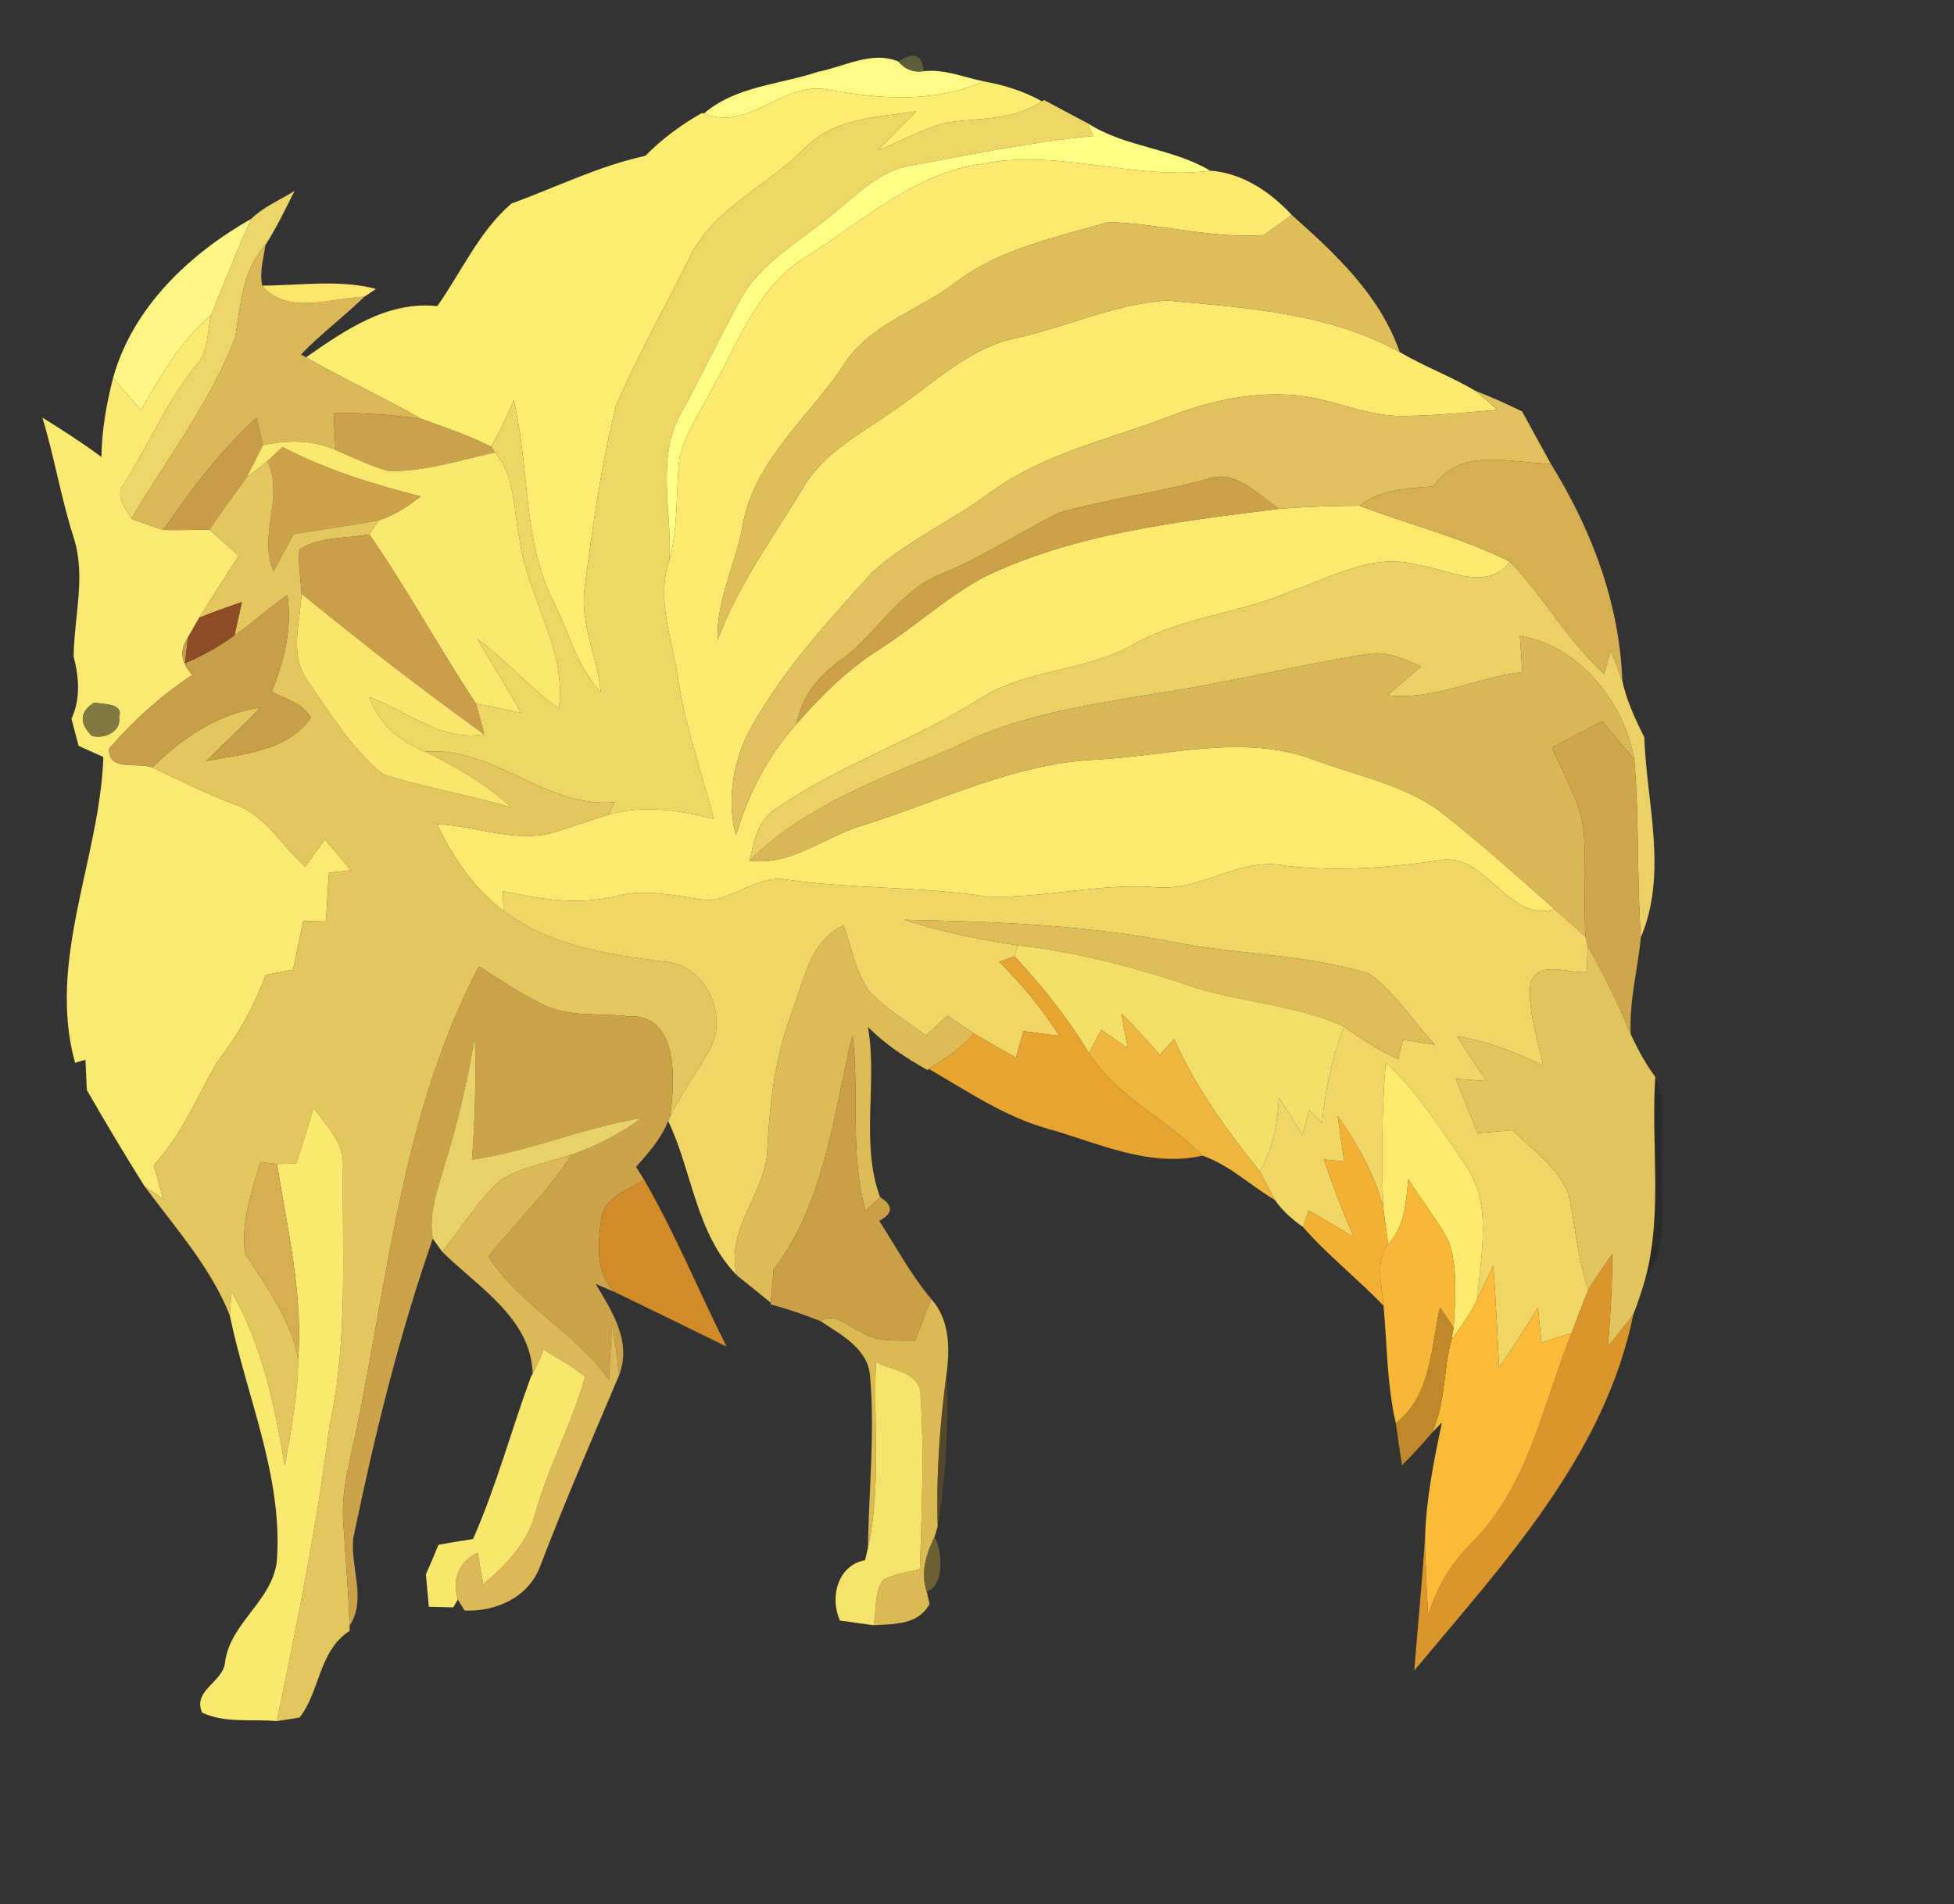 <?xml version="1.0" encoding="UTF-8" ?>
<!DOCTYPE svg PUBLIC "-//W3C//DTD SVG 1.1//EN" "http://www.w3.org/Graphics/SVG/1.1/DTD/svg11.dtd">
<svg width="196pt" height="191pt" viewBox="0 0 196 191" version="1.1" xmlns="http://www.w3.org/2000/svg">
<rect x="0" y="0" width="196" height="191" fill="#333333" stroke="none"/>
<g id="#fefa85ff">
<path fill="#fefa85" opacity="1.00" d=" M 82.02 7.21 C 84.66 6.71 87.41 5.06 90.10 6.16 C 90.78 6.97 91.64 7.30 92.67 7.14 C 94.72 6.91 96.68 7.75 98.66 8.16 C 93.69 10.36 88.25 9.94 83.06 8.99 C 78.51 8.08 75.14 13.29 70.62 11.38 C 73.80 8.63 78.19 8.50 82.02 7.21 Z" />
</g>
<g id="#74743ea7">
<path fill="#74743e" opacity="0.65" d=" M 90.10 6.16 C 91.65 5.17 92.51 5.49 92.67 7.14 C 91.64 7.30 90.78 6.97 90.10 6.16 Z" />
</g>
<g id="#feec70ff">
<path fill="#feec70" opacity="1.00" d=" M 98.66 8.16 C 100.70 8.52 102.69 9.14 104.51 10.16 C 101.69 12.11 98.19 11.81 94.96 12.29 C 92.54 12.90 90.36 14.19 88.04 15.08 C 89.31 13.75 90.61 12.46 91.92 11.16 C 88.07 11.77 83.70 11.82 80.79 14.79 C 76.99 18.65 71.46 20.91 69.07 26.03 C 66.65 30.93 63.92 35.69 61.79 40.72 C 60.29 46.67 59.45 52.79 58.66 58.87 C 58.11 62.48 59.93 65.86 60.26 69.41 C 57.87 66.92 57.10 63.45 55.57 60.45 C 52.36 54.15 53.17 46.87 51.52 40.15 C 50.88 41.76 50.12 43.31 49.26 44.81 C 47.04 43.70 44.70 42.89 42.36 42.06 C 38.52 39.90 34.52 38.04 30.70 35.84 C 34.59 33.13 38.85 30.16 43.86 30.71 C 46.29 27.27 48.08 23.17 51.30 20.42 C 55.76 18.79 60.08 16.64 64.73 15.63 C 66.41 13.93 68.32 12.51 70.40 11.34 L 70.62 11.38 C 75.14 13.29 78.51 8.08 83.06 8.99 C 88.25 9.94 93.69 10.36 98.66 8.16 Z" />
</g>
<g id="#eed666ff">
<path fill="#eed666" opacity="1.00" d=" M 104.51 10.16 L 104.74 10.04 C 106.20 10.83 107.66 11.60 109.12 12.37 C 109.25 12.69 109.52 13.33 109.66 13.65 C 103.59 14.21 97.62 15.47 91.64 16.56 C 88.07 17.04 85.66 19.89 82.94 21.94 C 79.87 24.45 76.19 26.49 74.24 30.09 C 72.22 33.82 70.39 37.65 68.37 41.38 C 65.74 45.91 67.45 51.27 67.14 56.19 C 65.78 60.13 67.44 64.09 68.01 68.00 C 68.72 72.83 70.39 77.45 71.61 82.16 C 68.16 81.27 64.52 80.70 61.03 81.73 C 61.19 81.41 61.51 80.77 61.67 80.46 C 54.69 81.13 49.48 74.78 42.63 75.40 C 40.06 74.38 37.98 72.56 37.04 69.92 C 40.80 71.29 44.33 74.44 48.55 73.65 C 48.31 72.61 48.03 71.58 47.72 70.56 C 49.25 70.85 50.76 71.17 52.28 71.51 C 50.84 69.01 49.34 66.55 47.86 64.08 C 50.77 66.21 53.14 68.98 56.07 71.09 C 56.86 65.02 52.88 59.88 52.11 54.04 C 51.48 51.13 51.71 47.79 49.66 45.39 C 49.56 45.24 49.36 44.96 49.26 44.81 C 50.12 43.31 50.88 41.76 51.52 40.15 C 53.17 46.87 52.36 54.15 55.57 60.45 C 57.10 63.45 57.87 66.92 60.26 69.41 C 59.93 65.86 58.11 62.48 58.66 58.87 C 59.45 52.79 60.29 46.67 61.79 40.72 C 63.92 35.69 66.65 30.93 69.07 26.03 C 71.46 20.91 76.99 18.65 80.79 14.79 C 83.70 11.82 88.07 11.77 91.92 11.16 C 90.61 12.46 89.31 13.75 88.04 15.08 C 90.36 14.19 92.54 12.90 94.96 12.29 C 98.19 11.81 101.69 12.11 104.51 10.16 Z" />
</g>
<g id="#ffff88ff">
<path fill="#ffff88" opacity="1.00" d=" M 109.12 12.37 C 112.79 14.76 117.56 14.84 121.40 17.12 C 113.81 18.11 106.24 14.92 98.67 16.41 C 91.77 17.28 86.51 22.23 80.83 25.77 C 76.11 28.65 74.19 34.05 71.61 38.65 C 70.41 41.05 68.77 43.31 68.15 45.97 C 67.78 49.37 68.06 52.85 67.14 56.19 C 67.45 51.27 65.74 45.91 68.37 41.38 C 70.39 37.65 72.22 33.82 74.24 30.09 C 76.19 26.49 79.87 24.45 82.94 21.94 C 85.66 19.89 88.07 17.04 91.64 16.56 C 97.62 15.47 103.59 14.21 109.66 13.65 C 109.52 13.33 109.25 12.69 109.12 12.37 Z" />
</g>
<g id="#fde96fff">
<path fill="#fde96f" opacity="1.00" d=" M 98.67 16.41 C 106.24 14.92 113.81 18.11 121.40 17.12 C 124.62 17.35 127.42 19.24 129.57 21.56 C 128.64 22.23 127.71 22.90 126.78 23.58 C 121.51 23.96 116.38 22.41 111.16 22.28 C 105.82 23.84 100.08 24.99 95.60 28.52 C 91.93 31.22 87.16 32.59 84.61 36.63 C 81.14 41.85 75.70 46.15 74.51 52.59 C 73.85 56.51 71.81 60.19 71.98 64.24 C 74.03 58.62 77.64 53.80 80.69 48.71 C 82.75 45.35 86.34 43.51 89.46 41.30 C 93.48 38.63 97.03 34.94 101.93 33.91 C 107.00 32.81 111.85 30.45 117.07 30.15 C 125.00 30.87 133.29 31.38 140.40 35.32 C 142.85 36.75 145.52 37.75 147.97 39.19 C 148.72 39.82 149.47 40.46 150.21 41.11 C 147.16 41.36 144.10 41.68 141.03 41.72 C 137.23 41.87 133.76 40.00 130.02 39.65 C 125.80 39.26 121.56 40.15 117.62 41.65 C 111.46 44.03 104.80 45.42 99.36 49.37 C 95.52 52.23 91.04 54.20 87.47 57.42 C 83.17 62.19 78.75 66.96 75.56 72.59 C 73.60 75.93 72.82 80.01 73.82 83.80 C 75.05 79.65 77.02 75.80 79.92 72.58 C 82.36 69.80 85.00 67.17 88.14 65.17 C 91.78 62.87 94.95 59.88 98.76 57.85 C 108.00 53.43 118.30 52.32 128.32 51.03 C 131.00 50.84 133.69 50.73 136.38 50.73 C 141.39 52.65 146.66 53.92 151.47 56.35 C 149.01 59.43 145.28 57.07 142.17 56.66 C 137.69 55.40 133.48 57.96 129.37 59.34 C 124.30 61.56 118.57 61.87 113.71 64.63 C 108.87 67.40 102.88 67.06 98.19 70.15 C 91.70 74.24 84.29 76.68 77.97 81.03 C 76.03 82.13 75.63 84.35 75.19 86.33 C 79.39 86.90 82.80 83.84 86.66 82.75 C 94.32 80.34 101.73 76.59 109.89 76.20 C 117.13 75.83 124.66 73.57 131.73 76.18 C 136.25 77.90 141.26 78.74 145.09 81.89 C 148.82 84.85 152.37 88.03 155.93 91.20 C 151.09 92.57 149.05 85.22 144.19 86.32 C 139.16 87.06 134.07 87.43 129.00 86.85 C 124.43 85.87 120.53 89.41 115.99 89.00 C 110.27 88.54 104.67 90.15 98.98 89.93 C 92.36 88.90 85.63 89.19 78.99 88.24 C 76.11 87.71 73.82 90.05 71.07 90.31 C 68.01 89.95 64.92 89.06 61.84 89.88 C 58.05 90.82 54.17 90.21 50.43 89.37 C 50.45 89.87 50.49 90.86 50.51 91.36 C 47.53 89.12 45.43 85.99 43.83 82.67 C 47.96 82.83 52.19 84.82 56.25 83.27 C 57.85 82.78 59.43 82.21 61.03 81.73 C 64.52 80.70 68.16 81.27 71.61 82.16 C 70.39 77.45 68.72 72.83 68.01 68.00 C 67.44 64.09 65.78 60.13 67.14 56.19 C 68.06 52.85 67.78 49.37 68.15 45.97 C 68.77 43.31 70.41 41.05 71.61 38.65 C 74.19 34.05 76.11 28.65 80.83 25.77 C 86.51 22.23 91.77 17.28 98.67 16.41 Z" />
</g>
<g id="#edd567ff">
<path fill="#edd567" opacity="1.00" d=" M 25.21 21.94 C 26.45 20.74 28.08 20.05 29.54 19.16 C 28.62 21.00 27.73 22.86 26.62 24.58 C 24.30 27.14 24.13 30.59 23.60 33.82 C 21.11 40.41 16.71 46.01 13.18 52.04 C 12.63 50.97 11.43 49.68 12.46 48.49 C 14.90 44.59 16.70 40.29 19.62 36.71 C 20.92 35.33 20.80 33.34 21.16 31.61 C 22.48 28.37 23.74 25.11 25.21 21.94 Z" />
</g>
<g id="#fef685ff">
<path fill="#fef685" opacity="1.00" d=" M 11.34 37.91 C 13.32 30.82 18.98 25.49 25.21 21.94 C 23.74 25.11 22.48 28.37 21.16 31.61 C 18.10 34.21 16.09 37.71 14.14 41.16 C 13.21 40.08 12.27 38.99 11.34 37.91 Z" />
</g>
<g id="#dfbe5aff">
<path fill="#dfbe5a" opacity="1.00" d=" M 95.60 28.52 C 100.08 24.99 105.82 23.84 111.16 22.28 C 116.38 22.41 121.51 23.96 126.78 23.58 C 127.71 22.90 128.64 22.23 129.57 21.56 C 133.97 25.48 138.41 29.59 140.40 35.32 C 133.29 31.38 125.00 30.87 117.07 30.15 C 111.85 30.45 107.00 32.81 101.93 33.91 C 97.03 34.94 93.48 38.63 89.46 41.30 C 86.34 43.51 82.75 45.35 80.69 48.71 C 77.64 53.80 74.03 58.62 71.98 64.24 C 71.81 60.19 73.85 56.51 74.51 52.59 C 75.70 46.15 81.14 41.85 84.61 36.63 C 87.16 32.59 91.93 31.22 95.60 28.52 Z" />
</g>
<g id="#dab758ff">
<path fill="#dab758" opacity="1.00" d=" M 23.60 33.82 C 24.13 30.59 24.30 27.14 26.62 24.58 C 26.45 25.92 26.00 27.29 26.31 28.65 C 28.80 31.66 33.23 29.88 36.55 29.76 C 34.50 31.77 32.18 33.48 30.19 35.56 C 30.32 35.63 30.57 35.77 30.70 35.84 C 34.52 38.04 38.52 39.90 42.36 42.06 C 39.43 41.56 36.45 41.44 33.47 41.40 C 33.53 42.65 33.59 43.89 33.67 45.14 C 31.36 44.10 28.82 44.14 26.38 44.65 C 26.22 43.96 25.90 42.59 25.73 41.91 C 22.13 45.21 19.13 49.12 16.39 53.16 C 15.31 52.82 14.23 52.45 13.18 52.04 C 16.71 46.01 21.11 40.41 23.60 33.82 Z" />
</g>
<g id="#ffe56aff">
<path fill="#ffe56a" opacity="1.00" d=" M 26.31 28.65 C 30.11 28.64 33.97 28.00 37.72 28.98 L 36.55 29.76 C 33.23 29.88 28.80 31.66 26.31 28.65 Z" />
</g>
<g id="#fbe971ff">
<path fill="#fbe971" opacity="1.00" d=" M 14.14 41.16 C 16.09 37.71 18.10 34.21 21.16 31.61 C 20.80 33.34 20.92 35.33 19.62 36.71 C 16.70 40.29 14.90 44.59 12.46 48.49 C 11.43 49.68 12.63 50.97 13.18 52.04 C 14.23 52.45 15.31 52.82 16.39 53.16 C 17.93 53.18 19.46 53.16 21.00 53.11 C 21.98 53.99 22.96 54.86 23.95 55.74 C 22.63 57.81 21.28 59.86 19.99 61.96 C 19.71 62.46 19.14 63.45 18.85 63.95 C 17.92 65.28 18.24 66.59 19.30 67.70 C 16.18 69.74 13.39 72.27 10.95 75.08 C 10.80 77.45 13.81 76.41 15.28 76.98 C 17.97 78.25 20.63 79.58 23.41 80.65 C 26.59 81.66 28.23 84.81 30.61 86.93 C 31.27 86.02 31.93 85.11 32.59 84.20 C 33.46 85.22 34.33 86.25 35.18 87.29 C 34.64 87.35 33.55 87.48 33.00 87.54 C 32.89 89.14 32.79 90.75 32.70 92.35 C 31.94 92.36 31.18 92.37 30.42 92.39 C 30.08 94.01 29.73 95.64 29.39 97.27 C 28.47 97.44 27.55 97.62 26.63 97.79 C 25.51 101.01 23.78 103.93 21.72 106.63 C 19.73 110.10 18.22 113.88 15.43 116.85 C 15.74 117.99 16.05 119.12 16.36 120.26 C 15.89 119.95 14.97 119.31 14.51 119.00 C 12.50 115.83 10.59 112.59 8.71 109.34 C 8.67 108.58 8.60 107.05 8.57 106.29 L 7.53 106.61 C 4.69 96.32 10.01 86.17 10.37 75.93 C 9.75 75.65 8.51 75.10 7.89 74.82 C 7.64 73.91 7.40 73.00 7.17 72.09 C 8.10 70.09 7.92 67.94 7.39 65.86 C 7.42 61.91 8.63 57.87 7.41 53.98 C 6.12 50.01 5.47 45.87 4.25 41.89 C 6.27 43.13 8.27 44.43 10.18 45.84 C 10.20 43.16 10.68 40.51 11.34 37.91 C 12.27 38.99 13.21 40.08 14.14 41.16 M 9.45 70.47 C 7.99 71.41 7.92 72.52 9.23 73.82 C 10.43 74.14 12.19 73.42 11.94 71.94 C 12.45 70.50 10.31 70.66 9.45 70.47 Z" />
</g>
<g id="#e1c15dff">
<path fill="#e1c15d" opacity="1.00" d=" M 147.97 39.19 C 149.57 39.81 151.13 40.52 152.68 41.27 C 153.63 43.02 154.60 44.77 155.56 46.52 C 151.51 46.46 146.56 44.75 143.80 48.79 C 141.22 48.98 138.51 49.07 136.38 50.73 C 133.69 50.73 131.00 50.84 128.32 51.03 C 126.16 49.67 123.96 47.00 121.13 48.05 C 116.23 49.39 111.16 50.04 106.28 51.42 C 102.32 53.34 98.67 55.84 94.58 57.50 C 90.18 59.17 87.97 63.62 84.27 66.26 C 82.11 67.81 80.41 69.90 79.92 72.58 C 77.02 75.80 75.05 79.65 73.82 83.80 C 72.82 80.01 73.60 75.93 75.56 72.59 C 78.75 66.96 83.17 62.19 87.47 57.42 C 91.04 54.20 95.52 52.23 99.36 49.37 C 104.80 45.42 111.46 44.03 117.62 41.65 C 121.56 40.15 125.80 39.26 130.02 39.65 C 133.76 40.00 137.23 41.87 141.03 41.72 C 144.10 41.68 147.16 41.36 150.21 41.11 C 149.47 40.46 148.72 39.82 147.97 39.19 Z" />
</g>
<g id="#cba14bff">
<path fill="#cba14b" opacity="1.00" d=" M 33.47 41.40 C 36.45 41.44 39.43 41.56 42.36 42.06 C 44.70 42.89 47.04 43.70 49.26 44.81 C 49.36 44.96 49.56 45.24 49.66 45.39 C 46.14 46.13 42.63 47.34 39.00 47.24 C 37.14 46.77 35.43 45.88 33.67 45.14 C 33.59 43.89 33.53 42.65 33.47 41.40 Z" />
</g>
<g id="#c99c47ff">
<path fill="#c99c47" opacity="1.00" d=" M 16.39 53.16 C 19.13 49.12 22.13 45.21 25.73 41.91 C 25.90 42.59 26.22 43.96 26.38 44.65 C 25.84 45.73 25.29 46.82 24.73 47.90 C 23.45 49.61 22.23 51.36 21.00 53.11 C 19.46 53.16 17.93 53.18 16.39 53.16 Z" />
</g>
<g id="#fae76eff">
<path fill="#fae76e" opacity="1.00" d=" M 26.38 44.65 C 28.82 44.14 31.36 44.10 33.67 45.14 C 35.43 45.88 37.14 46.77 39.00 47.24 C 42.63 47.34 46.14 46.13 49.66 45.39 C 51.71 47.79 51.48 51.13 52.11 54.04 C 52.88 59.88 56.86 65.02 56.07 71.09 C 53.14 68.98 50.77 66.21 47.86 64.08 C 49.34 66.55 50.84 69.01 52.28 71.51 C 50.76 71.17 49.25 70.85 47.72 70.56 C 44.04 64.99 40.85 59.10 37.04 53.60 C 37.28 53.25 37.76 52.54 37.99 52.19 C 39.56 51.70 40.91 50.78 42.19 49.79 C 37.43 48.59 32.72 47.12 28.34 44.85 C 27.96 45.21 27.21 45.91 26.83 46.26 C 26.30 46.67 25.25 47.49 24.73 47.90 C 25.29 46.82 25.84 45.73 26.38 44.65 Z" />
</g>
<g id="#cea24bff">
<path fill="#cea24b" opacity="1.00" d=" M 28.34 44.85 C 32.72 47.12 37.43 48.59 42.19 49.79 C 40.91 50.78 39.56 51.70 37.99 52.19 C 35.16 52.71 32.31 53.10 29.46 53.57 C 28.79 54.81 28.12 56.06 27.44 57.30 C 25.85 53.73 28.54 49.86 26.83 46.26 C 27.21 45.91 27.96 45.21 28.34 44.85 Z" />
</g>
<g id="#d5af51ff">
<path fill="#d5af51" opacity="1.00" d=" M 143.80 48.79 C 146.56 44.75 151.51 46.46 155.56 46.52 C 159.64 53.10 162.45 60.49 162.73 68.30 C 162.35 67.28 161.97 66.26 161.57 65.25 C 161.41 65.84 161.08 67.02 160.91 67.61 C 157.25 64.30 154.86 59.90 151.47 56.35 C 146.66 53.92 141.39 52.65 136.38 50.73 C 138.51 49.07 141.22 48.98 143.80 48.79 Z" />
</g>
<g id="#e3c65dff">
<path fill="#e3c65d" opacity="1.00" d=" M 24.73 47.90 C 25.25 47.49 26.30 46.67 26.83 46.26 C 28.54 49.86 25.85 53.73 27.44 57.30 C 28.12 56.06 28.79 54.81 29.46 53.57 C 32.31 53.10 35.16 52.71 37.99 52.19 C 37.76 52.54 37.28 53.25 37.04 53.60 C 34.72 54.06 32.04 53.76 30.02 55.14 C 29.90 56.62 30.17 58.10 30.25 59.57 C 30.11 62.43 29.01 65.61 30.79 68.19 C 33.09 71.50 35.26 75.08 38.39 77.65 C 42.62 79.02 47.04 79.72 51.30 80.99 C 48.74 78.65 45.73 76.90 42.63 75.40 C 49.48 74.78 54.69 81.13 61.67 80.46 C 61.51 80.77 61.19 81.41 61.03 81.73 C 59.43 82.21 57.85 82.78 56.25 83.27 C 52.19 84.82 47.96 82.83 43.83 82.67 C 45.43 85.99 47.53 89.12 50.51 91.36 C 55.15 94.87 61.00 95.74 66.60 96.46 C 70.72 96.68 73.21 101.89 71.14 105.34 C 69.89 107.60 68.32 109.68 67.21 112.02 C 67.69 108.50 68.17 101.70 63.00 101.94 C 60.11 101.58 57.00 102.09 54.33 100.70 C 52.13 99.62 50.10 98.24 48.04 96.94 C 40.70 110.91 39.05 126.83 36.03 142.09 C 35.39 145.58 34.19 149.04 34.43 152.64 C 34.64 156.11 34.97 159.58 35.06 163.07 L 35.08 163.58 C 31.94 165.61 32.13 169.63 30.05 172.28 C 29.48 172.37 28.33 172.55 27.76 172.64 C 29.83 162.80 31.81 152.93 33.06 142.94 C 34.93 134.40 34.30 125.66 34.40 117.00 C 34.58 114.61 32.69 112.93 31.46 111.12 C 30.89 112.99 30.34 114.87 29.70 116.71 C 29.22 116.73 28.27 116.75 27.79 116.76 C 27.37 116.71 26.54 116.61 26.13 116.56 C 25.26 119.54 24.12 122.64 24.60 125.79 C 26.76 129.09 29.17 132.33 29.91 136.31 C 29.88 139.93 29.20 143.48 28.56 147.03 C 27.56 141.03 26.29 134.88 23.22 129.56 C 23.17 130.15 23.09 131.34 23.05 131.93 C 21.10 127.06 17.58 123.16 14.51 119.00 C 14.97 119.31 15.89 119.95 16.36 120.26 C 16.05 119.12 15.74 117.99 15.43 116.85 C 18.22 113.88 19.73 110.10 21.72 106.63 C 23.78 103.93 25.51 101.01 26.63 97.79 C 27.55 97.62 28.47 97.44 29.39 97.27 C 29.73 95.64 30.08 94.01 30.42 92.39 C 31.18 92.37 31.94 92.36 32.70 92.35 C 32.79 90.75 32.89 89.14 33.00 87.54 C 33.55 87.48 34.64 87.35 35.18 87.29 C 34.33 86.25 33.46 85.22 32.59 84.20 C 31.93 85.11 31.27 86.02 30.61 86.93 C 28.23 84.81 26.59 81.66 23.41 80.65 C 20.63 79.58 17.97 78.25 15.28 76.98 C 18.27 74.03 21.85 71.57 26.11 70.98 C 24.36 72.83 22.48 74.55 20.67 76.34 C 24.33 75.64 28.88 75.34 31.18 71.99 C 30.36 70.52 28.63 70.13 27.25 69.38 C 28.51 66.31 29.32 63.03 28.83 59.69 C 27.37 60.70 26.01 61.85 24.62 62.96 C 24.34 63.16 23.79 63.54 23.52 63.73 C 23.71 62.89 24.08 61.22 24.27 60.38 C 22.83 60.88 21.40 61.38 19.99 61.96 C 21.28 59.86 22.63 57.81 23.95 55.74 C 22.96 54.86 21.98 53.99 21.00 53.11 C 22.23 51.36 23.45 49.61 24.73 47.90 Z" />
</g>
<g id="#cca14aff">
<path fill="#cca14a" opacity="1.00" d=" M 106.28 51.42 C 111.16 50.04 116.23 49.39 121.13 48.05 C 123.96 47.00 126.16 49.67 128.32 51.03 C 118.30 52.32 108.00 53.43 98.76 57.85 C 94.95 59.88 91.78 62.87 88.14 65.17 C 85.00 67.17 82.36 69.80 79.92 72.58 C 80.41 69.90 82.11 67.81 84.27 66.26 C 87.97 63.62 90.18 59.17 94.58 57.50 C 98.67 55.84 102.32 53.34 106.28 51.42 Z" />
</g>
<g id="#cb9f49ff">
<path fill="#cb9f49" opacity="1.00" d=" M 30.02 55.14 C 32.04 53.76 34.72 54.06 37.04 53.60 C 40.85 59.10 44.04 64.99 47.72 70.56 C 48.03 71.58 48.31 72.61 48.55 73.65 C 42.29 69.17 36.23 64.43 30.25 59.57 C 30.17 58.10 29.90 56.62 30.02 55.14 Z" />
</g>
<g id="#ebd165ff">
<path fill="#ebd165" opacity="1.00" d=" M 129.37 59.34 C 133.48 57.96 137.69 55.40 142.17 56.66 C 145.28 57.07 149.01 59.43 151.47 56.35 C 154.86 59.90 157.25 64.30 160.91 67.61 C 161.08 67.02 161.41 65.84 161.57 65.25 C 161.97 66.26 162.35 67.28 162.73 68.30 C 163.17 70.29 164.02 72.13 164.93 73.94 C 165.17 80.63 167.31 87.57 164.59 94.03 L 164.59 94.03 C 164.18 88.09 164.43 82.13 163.93 76.19 C 162.96 70.50 158.36 64.69 152.46 63.80 C 152.54 65.00 152.62 66.21 152.70 67.41 C 148.13 67.94 143.86 70.28 139.17 69.74 C 140.30 68.77 141.43 67.80 142.56 66.83 C 140.86 66.16 139.11 65.25 137.23 65.60 C 130.08 66.71 123.06 68.53 115.89 69.57 C 109.10 70.73 102.11 71.71 95.90 74.87 C 88.68 78.00 80.89 80.66 75.19 86.33 C 75.63 84.35 76.03 82.13 77.97 81.03 C 84.29 76.68 91.70 74.24 98.19 70.15 C 102.88 67.06 108.87 67.40 113.71 64.63 C 118.57 61.87 124.30 61.56 129.37 59.34 Z" />
</g>
<g id="#c89e48ff">
<path fill="#c89e48" opacity="1.00" d=" M 24.62 62.96 C 26.01 61.85 27.37 60.70 28.83 59.69 C 29.32 63.03 28.51 66.31 27.25 69.38 C 28.63 70.13 30.36 70.52 31.18 71.99 C 28.88 75.34 24.33 75.64 20.67 76.34 C 22.48 74.55 24.36 72.83 26.11 70.98 C 21.85 71.57 18.27 74.03 15.28 76.98 C 13.81 76.41 10.80 77.45 10.95 75.08 C 13.39 72.27 16.18 69.74 19.30 67.70 C 18.24 66.59 17.92 65.28 18.85 63.95 C 18.78 64.59 18.64 65.88 18.56 66.52 C 20.32 65.79 21.98 64.84 23.52 63.73 C 23.79 63.54 24.34 63.16 24.62 62.96 Z" />
</g>
<g id="#fbe66dff">
<path fill="#fbe66d" opacity="1.00" d=" M 30.79 68.19 C 29.01 65.61 30.11 62.43 30.25 59.57 C 36.23 64.43 42.29 69.17 48.55 73.65 C 44.33 74.44 40.80 71.29 37.04 69.92 C 37.98 72.56 40.06 74.38 42.63 75.40 C 45.73 76.90 48.74 78.65 51.30 80.99 C 47.04 79.72 42.62 79.02 38.39 77.65 C 35.26 75.08 33.09 71.50 30.79 68.19 Z" />
</g>
<g id="#8c4d26ff">
<path fill="#8c4d26" opacity="1.00" d=" M 19.99 61.96 C 21.40 61.38 22.83 60.88 24.27 60.38 C 24.08 61.22 23.71 62.89 23.52 63.73 C 21.98 64.84 20.32 65.79 18.56 66.52 C 18.64 65.88 18.78 64.59 18.85 63.95 C 19.14 63.45 19.71 62.46 19.99 61.96 Z" />
</g>
<g id="#dab756ff">
<path fill="#dab756" opacity="1.00" d=" M 152.46 63.80 C 158.36 64.69 162.96 70.50 163.93 76.19 C 162.85 74.91 161.78 73.63 160.71 72.34 C 159.02 73.22 157.34 74.10 155.67 74.99 C 156.81 77.61 158.36 80.13 158.82 82.99 C 159.16 86.64 158.81 90.32 159.04 93.99 C 158.04 93.02 156.98 92.11 155.93 91.20 C 152.37 88.03 148.82 84.85 145.09 81.89 C 141.26 78.74 136.25 77.90 131.73 76.18 C 124.66 73.57 117.13 75.83 109.89 76.20 C 101.73 76.59 94.32 80.34 86.66 82.75 C 82.80 83.84 79.39 86.90 75.19 86.33 C 80.89 80.66 88.68 78.00 95.90 74.87 C 102.11 71.71 109.10 70.73 115.89 69.57 C 123.06 68.53 130.08 66.71 137.23 65.60 C 139.11 65.25 140.86 66.16 142.56 66.83 C 141.43 67.80 140.30 68.77 139.17 69.74 C 143.86 70.28 148.13 67.94 152.70 67.41 C 152.62 66.21 152.54 65.00 152.46 63.80 Z" />
</g>
<g id="#827842ff">
<path fill="#827842" opacity="1.00" d=" M 9.45 70.47 C 10.31 70.66 12.45 70.50 11.94 71.94 C 12.19 73.42 10.43 74.14 9.23 73.82 C 7.92 72.52 7.99 71.41 9.45 70.47 Z" />
</g>
<g id="#cfa64cff">
<path fill="#cfa64c" opacity="1.00" d=" M 155.67 74.99 C 157.34 74.10 159.02 73.22 160.71 72.34 C 161.78 73.63 162.85 74.91 163.93 76.19 C 164.43 82.13 164.18 88.09 164.59 94.03 C 164.28 97.28 163.39 100.46 163.58 103.75 C 162.34 100.70 160.86 97.77 159.26 94.90 L 159.04 93.99 C 158.81 90.32 159.16 86.64 158.82 82.99 C 158.36 80.13 156.81 77.61 155.67 74.99 Z" />
</g>
<g id="#efd667ff">
<path fill="#efd667" opacity="1.00" d=" M 115.99 89.00 C 120.53 89.41 124.43 85.87 129.00 86.85 C 134.07 87.43 139.16 87.06 144.19 86.32 C 149.05 85.22 151.09 92.57 155.93 91.20 C 156.98 92.11 158.04 93.02 159.04 93.99 L 159.26 94.90 C 159.23 95.55 159.18 96.86 159.15 97.51 C 157.29 97.66 154.30 96.23 153.51 98.63 C 153.21 101.43 154.29 104.17 154.78 106.90 C 152.05 105.51 149.17 104.46 146.15 103.94 C 147.11 105.46 148.10 106.95 149.11 108.43 C 148.08 108.36 147.06 108.28 146.03 108.21 C 146.76 110.03 147.48 111.85 148.22 113.66 C 149.38 113.56 150.54 113.46 151.70 113.36 C 153.73 115.28 156.14 117.04 157.31 119.66 C 158.04 122.88 158.19 126.23 159.33 129.35 C 158.73 130.79 158.20 132.25 157.65 133.70 C 156.64 134.03 155.63 134.36 154.63 134.69 C 154.51 133.52 154.38 132.36 154.26 131.20 C 153.00 133.21 151.74 135.23 150.36 137.16 C 150.21 133.76 150.03 130.35 149.79 126.96 C 149.26 128.06 148.73 129.16 148.20 130.25 C 148.49 125.84 149.75 120.86 147.02 116.92 C 144.56 113.32 142.23 109.56 138.99 106.59 C 138.61 111.43 138.57 116.29 138.75 121.14 C 137.90 117.78 136.16 114.76 134.18 111.95 C 134.39 113.46 134.61 114.98 134.84 116.50 C 134.33 116.45 133.30 116.35 132.79 116.30 C 133.68 118.93 134.68 121.53 135.78 124.08 C 134.29 123.18 132.78 122.29 131.28 121.41 C 131.13 121.83 130.84 122.67 130.70 123.08 C 129.64 122.32 128.63 121.46 127.89 120.37 C 127.36 119.42 126.88 118.44 126.35 117.49 C 127.73 115.27 128.13 112.68 128.29 110.11 C 129.06 111.35 129.86 112.59 130.66 113.82 C 130.83 113.20 131.16 111.95 131.33 111.33 C 131.76 111.78 132.18 112.22 132.61 112.67 C 132.90 109.35 133.64 106.09 134.80 102.97 C 136.53 104.21 138.32 105.35 140.25 106.25 C 140.37 105.76 140.59 104.78 140.71 104.29 C 141.78 104.46 142.85 104.62 143.92 104.79 C 141.73 102.41 139.95 99.57 137.31 97.65 C 131.12 95.74 124.52 95.78 118.18 94.58 C 109.13 92.79 99.88 92.43 90.69 92.26 C 94.39 93.48 98.22 94.22 102.07 94.83 L 101.76 95.92 C 101.38 96.06 100.62 96.34 100.24 96.48 C 102.50 98.74 104.54 101.21 106.27 103.90 C 105.06 103.74 103.85 103.59 102.65 103.43 C 102.46 104.09 102.09 105.42 101.91 106.08 C 100.49 105.29 99.07 104.50 97.70 103.66 C 96.80 103.08 95.92 102.47 95.04 101.87 C 94.33 102.53 93.61 103.20 92.90 103.87 C 91.01 102.50 89.00 101.26 87.34 99.61 C 85.82 97.65 85.43 95.10 84.62 92.82 C 81.19 94.38 80.63 98.44 79.41 101.59 C 77.79 105.90 77.21 110.48 76.98 115.05 C 76.95 119.63 72.68 123.21 73.92 127.93 C 69.78 123.69 69.46 117.54 67.02 112.44 L 67.21 112.02 C 68.32 109.68 69.89 107.60 71.14 105.34 C 73.21 101.89 70.72 96.68 66.60 96.46 C 61.00 95.74 55.15 94.87 50.51 91.36 C 50.49 90.86 50.45 89.87 50.43 89.37 C 54.17 90.21 58.05 90.82 61.84 89.88 C 64.92 89.06 68.01 89.95 71.07 90.31 C 73.82 90.05 76.11 87.71 78.99 88.24 C 85.63 89.19 92.36 88.90 98.98 89.93 C 104.67 90.15 110.27 88.54 115.99 89.00 Z" />
</g>
<g id="#debd59ff">
<path fill="#debd59" opacity="1.00" d=" M 90.69 92.26 C 99.88 92.43 109.13 92.79 118.18 94.58 C 124.52 95.78 131.12 95.74 137.31 97.65 C 139.95 99.57 141.73 102.41 143.92 104.79 C 142.85 104.62 141.78 104.46 140.71 104.29 C 140.59 104.78 140.37 105.76 140.25 106.25 C 138.32 105.35 136.53 104.21 134.80 102.97 C 129.83 100.70 124.23 100.57 119.09 98.81 C 113.56 96.94 107.89 95.47 102.07 94.83 C 98.22 94.22 94.39 93.48 90.69 92.26 Z" />
</g>
<g id="#ddbc58ff">
<path fill="#ddbc58" opacity="1.00" d=" M 79.41 101.59 C 80.63 98.44 81.19 94.38 84.62 92.82 C 85.43 95.10 85.82 97.65 87.34 99.61 C 89.00 101.26 91.01 102.50 92.90 103.87 C 93.61 103.20 94.33 102.53 95.04 101.87 C 95.92 102.47 96.80 103.08 97.70 103.66 C 96.40 105.10 94.83 106.23 93.17 107.22 L 93.02 107.32 C 90.86 106.12 88.80 104.76 87.06 103.01 C 88.04 108.66 86.28 114.66 88.28 120.09 C 87.92 120.43 87.19 121.10 86.82 121.43 C 85.20 115.69 86.24 109.67 85.51 103.82 C 83.57 111.86 82.76 120.54 77.60 127.36 C 77.50 128.46 77.42 129.57 77.31 130.67 C 76.18 129.76 75.06 128.83 73.92 127.93 C 72.68 123.21 76.95 119.63 76.98 115.05 C 77.21 110.48 77.79 105.90 79.41 101.59 Z" />
</g>
<g id="#f4de6aff">
<path fill="#f4de6a" opacity="1.00" d=" M 102.07 94.83 C 107.89 95.47 113.56 96.94 119.09 98.81 C 124.23 100.57 129.83 100.70 134.80 102.97 C 133.64 106.09 132.90 109.35 132.61 112.67 C 132.18 112.22 131.76 111.78 131.33 111.33 C 131.16 111.95 130.83 113.20 130.66 113.82 C 129.86 112.59 129.06 111.35 128.29 110.11 C 128.13 112.68 127.73 115.27 126.35 117.49 C 123.04 113.36 119.93 109.06 117.77 104.21 C 117.41 104.61 116.69 105.41 116.33 105.81 C 115.09 104.38 113.83 102.99 112.49 101.67 C 112.69 102.83 112.90 103.98 113.12 105.14 C 112.23 104.52 111.35 103.91 110.46 103.29 C 110.15 103.88 109.54 105.05 109.23 105.64 C 107.12 102.12 104.54 98.93 101.76 95.92 L 102.07 94.83 Z" />
</g>
<g id="#e2c45cff">
<path fill="#e2c45c" opacity="1.00" d=" M 159.26 94.90 C 160.86 97.77 162.34 100.70 163.58 103.75 C 164.27 105.24 165.05 106.70 166.04 108.02 C 165.59 114.74 166.80 121.63 165.05 128.22 C 164.70 129.44 164.31 130.64 163.84 131.82 C 163.02 132.93 162.14 134.00 161.28 135.08 C 161.54 131.99 161.72 128.89 161.72 125.78 C 160.90 126.96 160.08 128.13 159.33 129.35 C 158.19 126.23 158.04 122.88 157.31 119.66 C 156.14 117.04 153.73 115.28 151.70 113.36 C 150.54 113.46 149.38 113.56 148.22 113.66 C 147.48 111.85 146.76 110.03 146.03 108.21 C 147.06 108.28 148.08 108.36 149.11 108.43 C 148.10 106.95 147.11 105.46 146.15 103.94 C 149.17 104.46 152.05 105.51 154.78 106.90 C 154.29 104.17 153.21 101.43 153.51 98.63 C 154.30 96.23 157.29 97.66 159.15 97.51 C 159.18 96.86 159.23 95.55 159.26 94.90 Z" />
</g>
<g id="#e6a431ff">
<path fill="#e6a431" opacity="1.00" d=" M 100.24 96.48 C 100.62 96.34 101.38 96.06 101.76 95.92 C 104.54 98.93 107.12 102.12 109.23 105.64 C 112.04 110.07 117.05 112.23 120.62 115.92 C 115.22 117.14 110.17 114.64 105.10 113.22 C 100.77 112.01 97.02 109.44 93.17 107.22 C 94.83 106.23 96.40 105.10 97.70 103.66 C 99.07 104.50 100.49 105.29 101.91 106.08 C 102.09 105.42 102.46 104.09 102.65 103.43 C 103.85 103.59 105.06 103.74 106.27 103.90 C 104.54 101.21 102.50 98.74 100.24 96.48 Z" />
</g>
<g id="#cca24bff">
<path fill="#cca24b" opacity="1.00" d=" M 36.03 142.09 C 39.05 126.83 40.70 110.91 48.04 96.94 C 50.10 98.24 52.13 99.62 54.33 100.70 C 57.00 102.09 60.11 101.58 63.00 101.94 C 68.17 101.70 67.69 108.50 67.21 112.02 L 67.02 112.44 C 66.33 114.22 65.04 115.64 63.80 117.05 C 64.01 117.37 64.41 118.02 64.61 118.34 C 63.03 119.34 60.73 120.03 60.33 122.12 C 59.99 124.64 59.64 127.72 61.71 129.62 L 59.74 128.78 C 61.41 131.55 63.39 134.59 62.10 137.94 C 61.92 136.18 61.67 134.42 61.41 132.66 C 61.28 134.58 61.17 136.50 61.08 138.42 C 57.72 133.62 52.17 130.99 49.00 126.04 C 51.71 122.59 54.96 119.56 57.31 115.83 C 59.82 114.97 62.20 113.74 64.33 112.15 C 58.56 113.09 53.14 115.47 47.34 116.32 C 47.66 112.22 47.75 108.11 47.64 104.01 C 46.88 108.30 45.95 112.56 44.63 116.71 C 43.95 119.16 42.94 121.67 43.41 124.25 C 40.00 134.03 37.55 144.08 35.45 154.21 C 35.08 157.12 36.83 160.45 35.06 163.07 C 34.97 159.58 34.64 156.11 34.43 152.64 C 34.19 149.04 35.39 145.58 36.03 142.09 Z" />
</g>
<g id="#eeb53fff">
<path fill="#eeb53f" opacity="1.00" d=" M 112.49 101.67 C 113.83 102.99 115.09 104.38 116.33 105.81 C 116.69 105.41 117.41 104.61 117.77 104.21 C 119.93 109.06 123.04 113.36 126.35 117.49 C 126.88 118.44 127.36 119.42 127.89 120.37 C 125.44 118.94 123.35 116.86 120.62 115.92 C 117.05 112.23 112.04 110.07 109.23 105.64 C 109.54 105.05 110.15 103.88 110.46 103.29 C 111.35 103.91 112.23 104.52 113.12 105.14 C 112.90 103.98 112.69 102.83 112.49 101.67 Z" />
</g>
<g id="#e8d268ff">
<path fill="#e8d268" opacity="1.00" d=" M 47.64 104.01 C 47.75 108.11 47.66 112.22 47.34 116.32 C 53.14 115.47 58.56 113.09 64.33 112.15 C 62.20 113.74 59.82 114.97 57.31 115.83 C 54.96 116.61 52.43 117.04 50.28 118.33 C 47.92 120.39 46.34 123.16 44.36 125.56 L 43.41 124.25 C 42.94 121.67 43.95 119.16 44.63 116.71 C 45.95 112.56 46.88 108.30 47.64 104.01 Z" />
</g>
<g id="#ca9f48ff">
<path fill="#ca9f48" opacity="1.00" d=" M 77.60 127.36 C 82.76 120.54 83.57 111.86 85.51 103.82 C 86.24 109.67 85.20 115.69 86.82 121.43 C 87.19 121.10 87.92 120.43 88.28 120.09 C 89.60 120.90 89.61 121.72 88.19 122.46 C 89.89 125.09 91.38 127.88 93.40 130.29 C 92.87 131.68 92.34 133.08 91.81 134.48 C 89.96 134.42 87.94 134.69 86.32 133.57 C 85.04 133.09 83.78 131.59 82.31 132.52 C 80.67 131.88 79.01 131.28 77.30 130.84 L 77.31 130.67 C 77.42 129.57 77.50 128.46 77.60 127.36 Z" />
</g>
<g id="#feeb6eff">
<path fill="#feeb6e" opacity="1.00" d=" M 138.99 106.59 C 142.23 109.56 144.56 113.32 147.02 116.92 C 149.75 120.86 148.49 125.84 148.20 130.25 C 147.54 131.73 146.56 133.03 145.61 134.33 L 145.81 133.17 C 145.98 130.32 146.23 127.35 145.36 124.59 C 144.20 122.34 142.56 120.40 141.26 118.24 C 141.05 120.54 140.90 122.99 139.25 124.79 C 139.13 123.88 138.88 122.05 138.75 121.14 C 138.57 116.29 138.61 111.43 138.99 106.59 Z" />
</g>
<g id="#0f0d0633">
<path fill="#0f0d06" opacity="0.20" d=" M 166.04 108.02 C 167.20 110.86 166.51 114.04 166.70 117.02 C 166.49 120.77 167.54 125.02 165.05 128.22 C 166.80 121.63 165.59 114.74 166.04 108.02 Z" />
</g>
<g id="#fae86fff">
<path fill="#fae86f" opacity="1.00" d=" M 31.46 111.12 C 32.69 112.93 34.58 114.61 34.40 117.00 C 34.30 125.66 34.93 134.40 33.06 142.94 C 31.81 152.93 29.83 162.80 27.76 172.64 C 25.26 172.40 22.61 172.89 20.27 171.78 C 19.30 169.53 22.36 168.76 22.57 166.77 C 23.07 162.63 27.65 160.44 27.80 156.13 C 28.27 147.81 24.70 139.96 23.05 131.93 C 23.09 131.34 23.17 130.15 23.22 129.56 C 26.29 134.88 27.56 141.03 28.56 147.03 C 29.20 143.48 29.88 139.93 29.91 136.31 C 30.39 129.70 28.81 123.24 27.79 116.76 C 28.27 116.75 29.22 116.73 29.70 116.71 C 30.34 114.87 30.89 112.99 31.46 111.12 Z" />
</g>
<g id="#f2b034ff">
<path fill="#f2b034" opacity="1.00" d=" M 134.18 111.95 C 136.16 114.76 137.90 117.78 138.75 121.14 C 138.88 122.05 139.13 123.88 139.25 124.79 C 137.86 126.60 138.65 128.92 138.78 130.98 C 136.18 128.25 133.18 125.92 130.70 123.08 C 130.84 122.67 131.13 121.83 131.28 121.41 C 132.78 122.29 134.29 123.18 135.78 124.08 C 134.68 121.53 133.68 118.93 132.79 116.30 C 133.30 116.35 134.33 116.45 134.84 116.50 C 134.61 114.98 134.39 113.46 134.18 111.95 Z" />
</g>
<g id="#d5af52ff">
<path fill="#d5af52" opacity="1.00" d=" M 26.13 116.56 C 26.54 116.61 27.37 116.71 27.79 116.76 C 28.81 123.24 30.39 129.70 29.91 136.31 C 29.17 132.33 26.76 129.09 24.60 125.79 C 24.12 122.64 25.26 119.54 26.13 116.56 Z" />
</g>
<g id="#dbb957ff">
<path fill="#dbb957" opacity="1.00" d=" M 50.28 118.33 C 52.43 117.04 54.96 116.61 57.31 115.83 C 54.96 119.56 51.71 122.59 49.00 126.04 C 52.17 130.99 57.72 133.62 61.08 138.42 C 61.17 136.50 61.28 134.58 61.41 132.66 C 61.67 134.42 61.92 136.18 62.10 137.94 C 59.40 144.33 56.63 150.68 54.16 157.16 C 52.99 160.23 49.73 161.68 46.61 161.55 L 45.92 160.44 C 45.31 158.45 46.02 156.64 47.92 155.75 C 48.06 156.54 48.33 158.11 48.47 158.90 C 50.80 156.97 52.98 154.70 53.73 151.67 C 55.05 147.02 57.39 142.75 58.68 138.11 C 57.41 137.02 55.93 136.23 54.51 135.38 C 54.22 136.21 53.86 137.01 53.43 137.78 C 53.28 132.23 47.92 129.09 44.36 125.56 C 46.34 123.16 47.92 120.39 50.28 118.33 Z" />
</g>
<g id="#f6b737ff">
<path fill="#f6b737" opacity="1.00" d=" M 141.26 118.24 C 142.56 120.40 144.20 122.34 145.36 124.59 C 146.23 127.35 145.98 130.32 145.81 133.17 C 145.47 132.66 144.78 131.65 144.44 131.15 C 143.51 135.18 143.60 139.98 140.01 142.75 C 139.11 138.88 139.14 134.91 138.78 130.98 C 138.65 128.92 137.86 126.60 139.25 124.79 C 140.90 122.99 141.05 120.54 141.26 118.24 Z" />
</g>
<g id="#d18b28ff">
<path fill="#d18b28" opacity="1.00" d=" M 60.33 122.12 C 60.73 120.03 63.03 119.34 64.61 118.34 C 67.74 123.73 70.08 129.52 72.88 135.07 C 69.16 133.25 65.44 131.42 61.71 129.62 C 59.64 127.72 59.99 124.64 60.33 122.12 Z" />
</g>
<g id="#da962cff">
<path fill="#da962c" opacity="1.00" d=" M 159.33 129.35 C 160.08 128.13 160.90 126.96 161.72 125.78 C 161.72 128.89 161.54 131.99 161.28 135.08 C 162.14 134.00 163.02 132.93 163.84 131.82 C 160.98 145.97 150.81 156.83 141.86 167.56 C 142.22 163.05 142.67 158.54 142.95 154.02 C 142.95 156.70 143.11 159.38 143.25 162.07 C 144.08 159.24 145.61 156.71 147.72 154.66 C 153.33 148.98 154.77 140.86 157.65 133.70 C 158.20 132.25 158.73 130.79 159.33 129.35 Z" />
</g>
<g id="#f9bb38ff">
<path fill="#f9bb38" opacity="1.00" d=" M 148.20 130.25 C 148.73 129.16 149.26 128.06 149.79 126.96 C 150.03 130.35 150.21 133.76 150.36 137.16 C 151.74 135.23 153.00 133.21 154.26 131.20 C 154.38 132.36 154.51 133.52 154.63 134.69 C 155.63 134.36 156.64 134.03 157.65 133.70 C 154.77 140.86 153.33 148.98 147.72 154.66 C 145.61 156.71 144.08 159.24 143.25 162.07 C 143.11 159.38 142.95 156.70 142.95 154.02 C 143.08 150.19 143.85 146.42 144.63 142.69 L 143.64 143.70 C 145.02 140.77 144.75 137.41 145.61 134.33 C 146.56 133.03 147.54 131.73 148.20 130.25 Z" />
</g>
<g id="#daba53ff">
<path fill="#daba53" opacity="1.00" d=" M 93.40 130.29 C 95.26 132.32 95.29 135.23 94.95 137.80 C 94.26 142.88 93.90 147.99 94.06 153.12 L 93.74 154.16 C 92.91 155.85 92.30 157.77 92.96 159.64 L 93.24 160.89 C 92.09 163.00 89.71 162.89 87.62 163.02 C 87.94 161.51 87.66 159.75 88.61 158.43 C 89.76 157.89 91.03 157.68 92.27 157.40 C 92.45 151.63 92.72 145.82 92.34 140.05 C 92.42 137.57 89.50 137.52 87.86 136.62 C 87.60 142.83 88.41 149.14 87.06 155.27 C 87.14 149.52 87.78 143.76 87.27 138.02 C 87.07 135.27 84.34 133.87 82.31 132.52 C 83.78 131.59 85.04 133.09 86.32 133.57 C 87.94 134.69 89.96 134.42 91.81 134.48 C 92.34 133.08 92.87 131.68 93.40 130.29 Z" />
</g>
<g id="#ca8d29f0">
<path fill="#ca8d29" opacity="0.94" d=" M 140.01 142.75 C 143.60 139.98 143.51 135.18 144.44 131.15 C 144.78 131.65 145.47 132.66 145.81 133.17 L 145.61 134.33 C 144.75 137.41 145.02 140.77 143.64 143.70 C 142.69 144.85 141.68 145.93 140.63 146.98 C 140.41 145.57 140.20 144.16 140.01 142.75 Z" />
</g>
<g id="#f8e66dff">
<path fill="#f8e66d" opacity="1.00" d=" M 54.51 135.38 C 55.93 136.23 57.41 137.02 58.68 138.11 C 57.39 142.75 55.05 147.02 53.73 151.67 C 52.98 154.70 50.80 156.97 48.47 158.90 C 48.33 158.11 48.06 156.54 47.92 155.75 C 46.02 156.64 45.31 158.45 45.92 160.44 L 45.47 161.23 C 44.85 161.21 43.62 161.18 43.01 161.17 C 42.93 160.35 42.79 158.73 42.72 157.91 C 43.16 156.93 43.58 155.94 43.98 154.95 C 45.14 154.74 46.30 154.55 47.45 154.37 C 49.78 149.09 51.27 143.51 53.25 138.11 L 53.43 137.78 C 53.86 137.01 54.22 136.21 54.51 135.38 Z" />
</g>
<g id="#f5e36cfe">
<path fill="#f5e36c" opacity="1.00" d=" M 87.86 136.62 C 89.50 137.52 92.42 137.57 92.34 140.05 C 92.72 145.82 92.45 151.63 92.27 157.40 C 91.03 157.68 89.76 157.89 88.61 158.43 C 87.66 159.75 87.94 161.51 87.62 163.02 C 86.49 162.86 85.37 162.71 84.25 162.55 C 83.21 160.26 84.00 157.00 86.77 156.50 C 86.84 156.19 86.99 155.57 87.06 155.27 C 88.41 149.14 87.60 142.83 87.86 136.62 Z" />
</g>
<g id="#655427a7">
<path fill="#655427" opacity="0.65" d=" M 94.06 153.12 C 93.90 147.99 94.26 142.88 94.95 137.80 C 95.17 142.92 94.89 148.06 94.06 153.12 Z" />
</g>
<g id="#827037bc">
<path fill="#827037" opacity="0.74" d=" M 92.96 159.64 C 92.30 157.77 92.91 155.85 93.74 154.16 C 94.58 155.61 94.70 159.13 92.96 159.64 Z" />
</g>
</svg>
